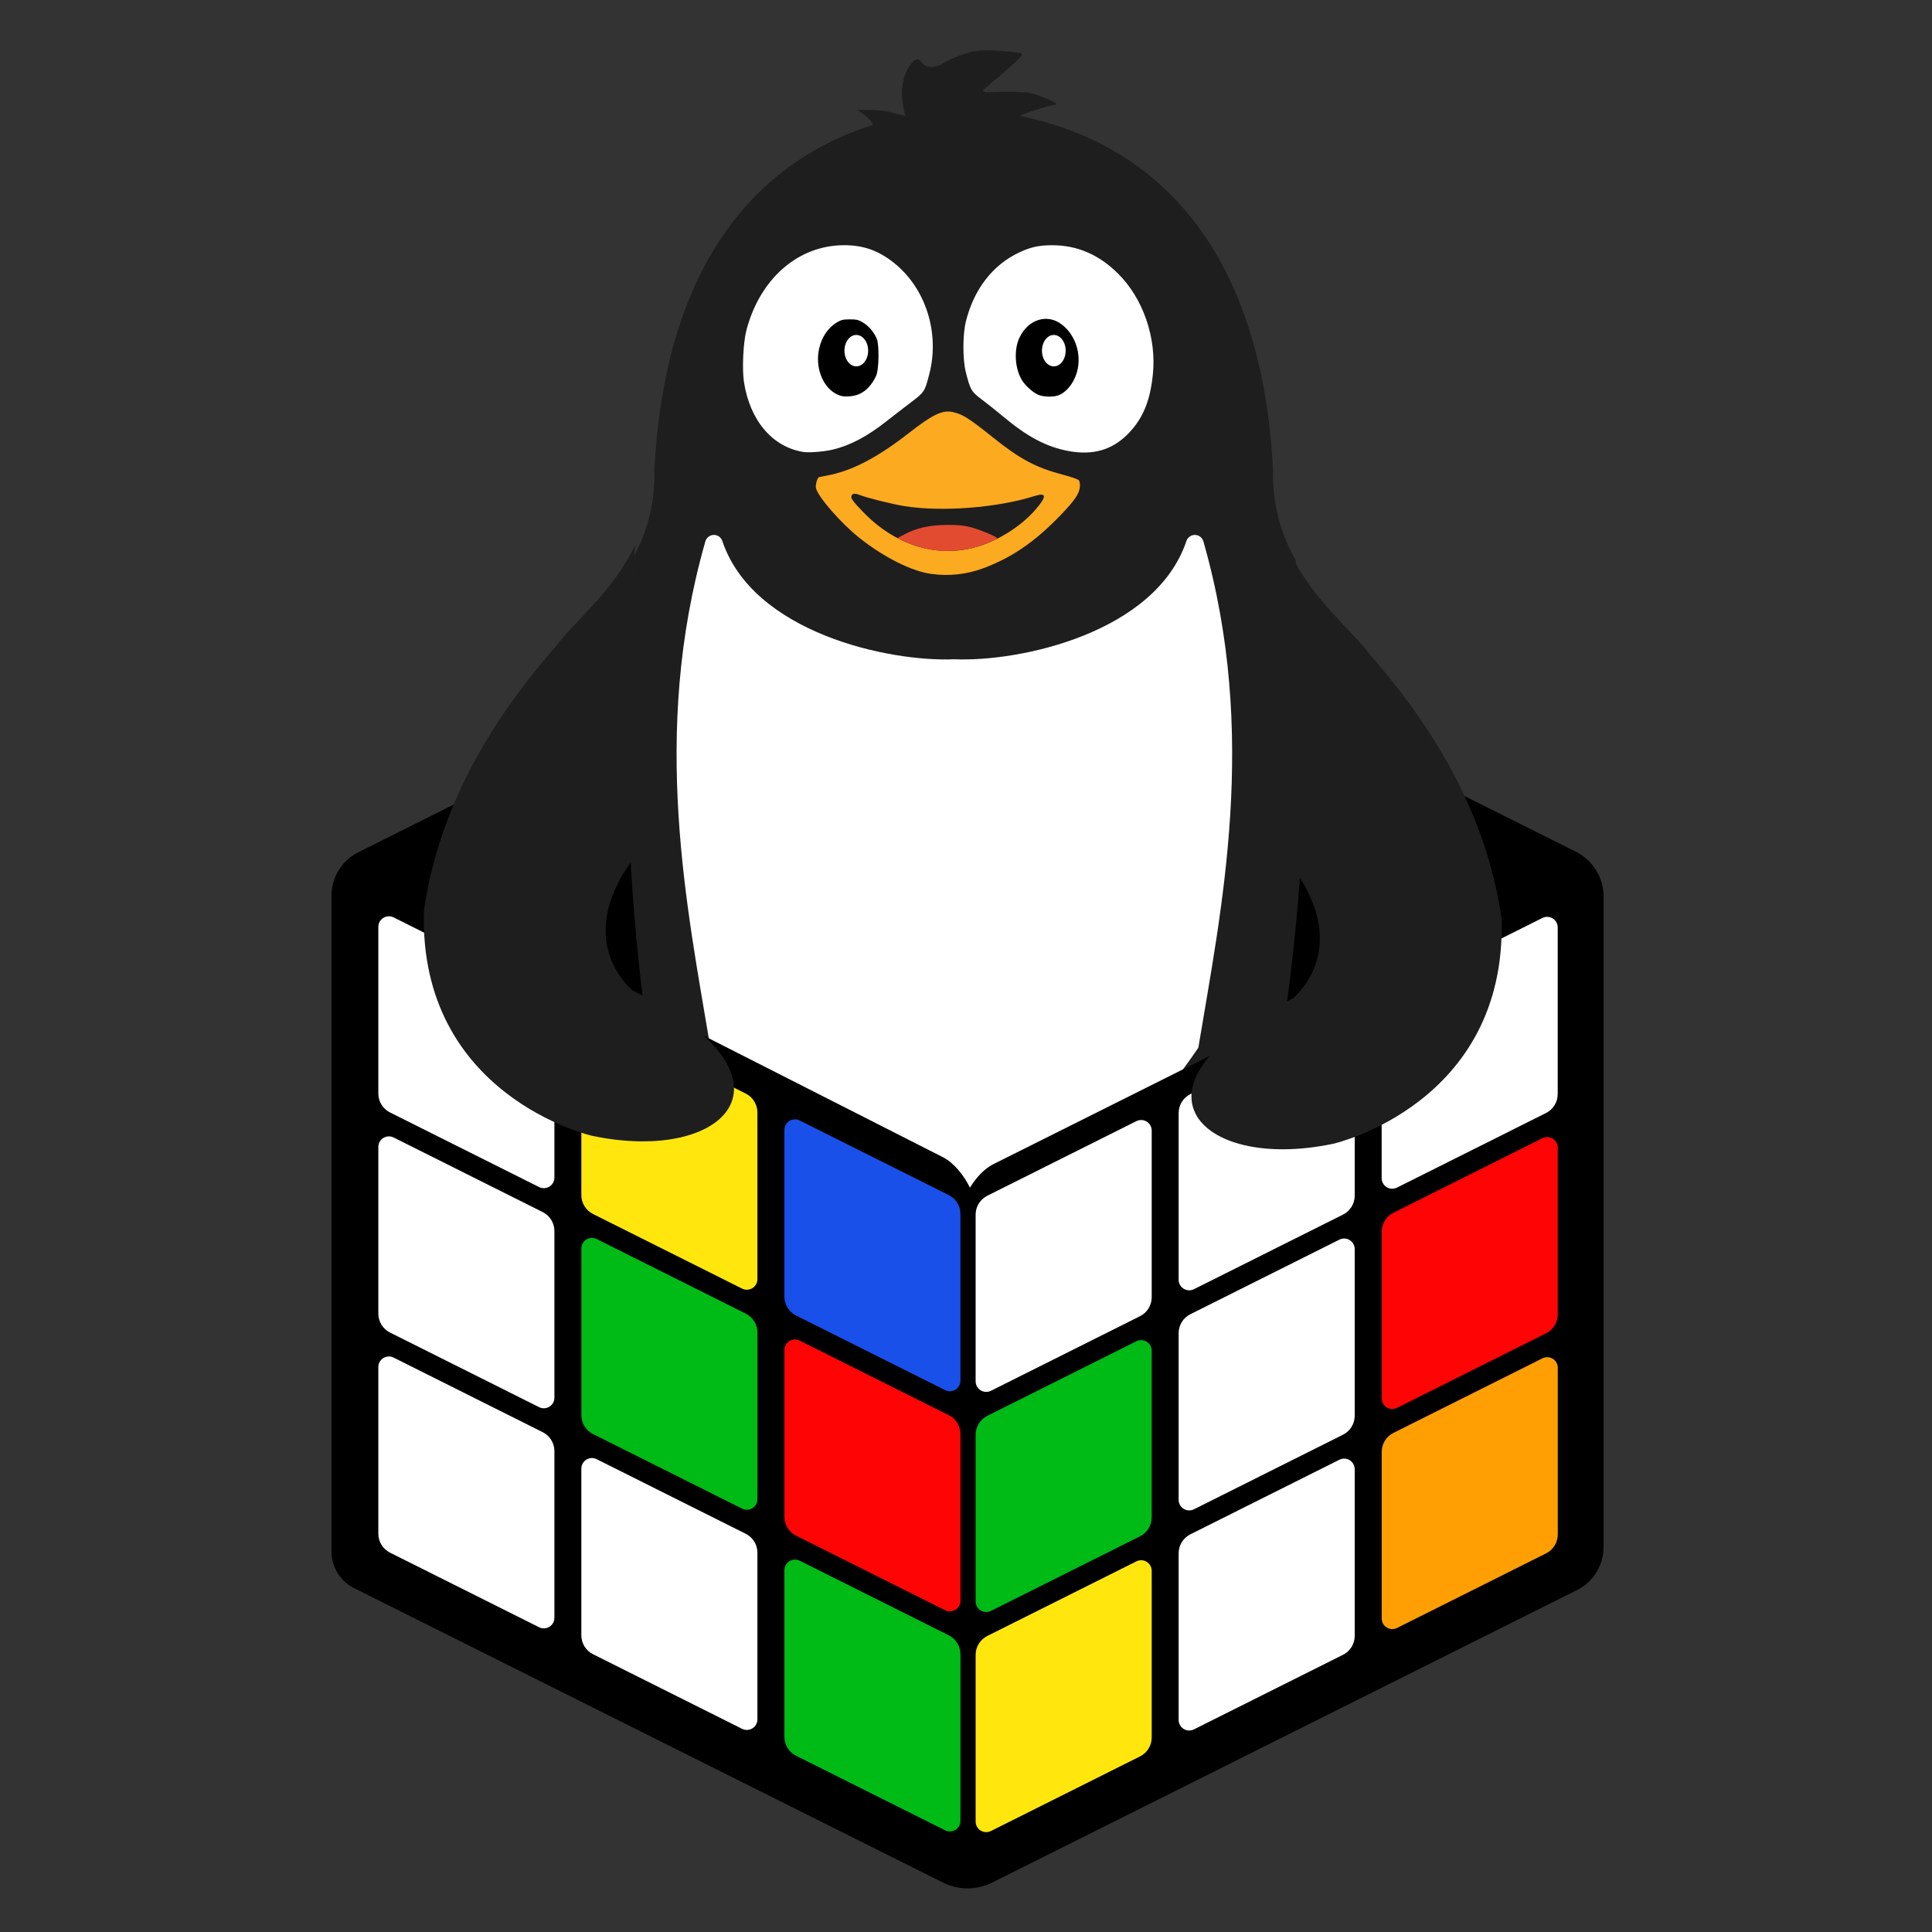 <?xml version="1.0" encoding="UTF-8" standalone="no"?>
<!DOCTYPE svg PUBLIC "-//W3C//DTD SVG 1.1//EN" "http://www.w3.org/Graphics/SVG/1.1/DTD/svg11.dtd">
<svg width="100%" height="100%" viewBox="0 0 512 512" version="1.1" xmlns="http://www.w3.org/2000/svg" xmlns:xlink="http://www.w3.org/1999/xlink" xml:space="preserve" xmlns:serif="http://www.serif.com/" style="fill-rule:evenodd;clip-rule:evenodd;stroke-linejoin:round;stroke-miterlimit:2;">
    <rect x="0" y="0" width="512" height="512" fill="#333333" stroke="none"/>
    <g id="pinguim" transform="matrix(0.736,0,0,0.736,-111.967,-112.238)">
        <g id="logo-color">
            <g id="pinguim1" serif:id="pinguim">
                <g transform="matrix(0.765,0,0,0.765,-851.321,-1888.38)">
                    <g transform="matrix(4.637,-2.319,-2.87816e-16,5.671,-887.279,1306.68)">
                        <path d="M507.872,522.033C507.872,520.508 508.927,519.544 510.595,519.544L570.4,519.544C571.68,519.544 573.187,520.16 574.467,521.206L634.183,570.04C635.906,571.449 636.994,573.334 636.994,574.91L636.994,628.907C636.994,630.414 635.953,631.366 634.304,631.366L574.925,631.366C573.356,631.366 571.51,630.612 569.942,629.329L510.172,580.451C508.763,579.299 507.872,577.757 507.872,576.469L507.872,522.033Z"/>
                    </g>
                    <g transform="matrix(-1.194,0,0,1.194,8069.04,2471.82)">
                        <path d="M5409.69,383.725C5404.62,374.354 5401.15,363.161 5401.45,349.39C5397.47,271.796 5364.04,228.884 5315.4,213.412C5315.36,211.455 5320.88,207.812 5321.07,207.782C5321.22,207.623 5321.17,207.547 5320.98,207.536C5320.98,207.536 5312.58,207.182 5308.38,208.362C5303.5,209.734 5302.45,209.801 5302.45,209.801C5302.45,209.801 5307.11,196.453 5299.36,188.302C5299.14,188.062 5297.59,186.601 5296.37,188.432C5295.35,189.981 5292.83,191.619 5288.52,189.596C5288.52,189.596 5283.21,186.225 5276.25,184.542C5270.36,183.119 5257.35,184.999 5257.35,184.999C5257.35,184.999 5256.05,185.144 5256.75,186.118C5258.46,188.517 5271.55,199.339 5271.55,199.339C5271.96,199.726 5271.84,200.584 5270.46,200.516C5270.46,200.516 5258.11,200.007 5253.75,200.788C5248.97,201.645 5243.22,204.792 5243.22,204.792C5242.88,204.997 5242.98,205.506 5243.76,205.524C5244.79,205.501 5252.53,207.741 5256.6,209.423C5256.78,209.496 5257.11,209.64 5257.11,209.64C5257.11,209.64 5257.38,209.76 5257.51,209.818L5256.96,209.931C5201.17,221.53 5161.92,264.9 5157.58,349.39C5157.91,363.816 5154.08,375.413 5148.62,385.049C5142.18,452.224 5143.65,526.018 5161.17,613.24L5397.18,613.24C5412.16,536.791 5415.17,460.28 5409.69,383.725Z" style="fill:rgb(30,30,30);"/>
                    </g>
                    <g transform="matrix(0.551,0,0,1.15,-1206.16,2497.18)">
                        <path d="M5593.27,577.188C5462.44,669.121 5323.06,662.037 5176.45,577.188C5156.95,520.792 5124.82,449.056 5172.18,369.924C5173.11,368.405 5175.98,367.349 5179.28,367.315C5182.59,367.28 5185.55,368.275 5186.62,369.773C5213,407.446 5328.99,419.362 5384.86,418.207C5440.73,419.362 5556.73,407.446 5583.1,369.773C5584.17,368.275 5587.14,367.28 5590.44,367.315C5593.74,367.349 5596.62,368.405 5597.55,369.924C5644.9,449.056 5612.78,520.791 5593.27,577.188Z" style="fill:white;"/>
                    </g>
                    <g transform="matrix(-4.782,-2.391,2.96785e-16,5.848,4501.32,1236.9)">
                        <path d="M571.91,628.035C572.615,628.505 573.573,628.971 574.179,628.967L630.682,628.605C632.479,628.593 633.613,627.54 633.613,625.885L633.613,574.092C633.613,573.241 631.627,572.219 630.682,572.225L574.179,572.587C573.167,572.593 572.142,573.17 571.539,573.954C570.932,572.89 570.09,571.819 569.258,571.138L512.754,524.932C511.809,524.159 509.823,523.562 509.823,524.407L509.823,575.797C509.823,577.439 510.958,579.405 512.754,580.873L569.258,627.08C569.983,627.673 571.212,628.008 571.91,628.035Z"/>
                    </g>
                    <g id="lateral--T-" serif:id="lateral (T)" transform="matrix(1.093,0,0,1.093,1196.32,2692.56)">
                        <g transform="matrix(1.211,-0.606,-7.51713e-17,1.481,-167.518,-6.086)">
                            <path d="M629.602,572.433C630.767,572.433 632.152,573.05 633.26,574.064C634.369,575.077 635.043,576.343 635.043,577.409L635.043,625.876C635.043,628.205 633.434,629.677 630.886,629.677L577.875,629.677C576.709,629.677 575.325,629.06 574.217,628.046C573.108,627.033 572.433,625.767 572.433,624.702L572.433,576.234C572.433,573.905 574.043,572.433 576.59,572.433L629.602,572.433ZM701.79,572.433C702.956,572.433 704.34,573.05 705.449,574.064C706.557,575.077 707.232,576.343 707.232,577.409L707.232,625.876C707.232,628.205 705.622,629.677 703.075,629.677L650.063,629.677C648.898,629.677 647.514,629.06 646.405,628.046C645.297,627.033 644.622,625.767 644.622,624.702L644.622,576.234C644.622,573.905 646.231,572.433 648.779,572.433L701.79,572.433ZM701.79,636.43C702.956,636.43 704.34,637.047 705.449,638.061C706.557,639.074 707.232,640.34 707.232,641.405L707.232,689.873C707.232,692.202 705.622,693.673 703.075,693.673L650.063,693.673C648.898,693.673 647.514,693.057 646.405,692.043C645.297,691.03 644.622,689.764 644.622,688.698L644.622,640.231C644.622,637.902 646.231,636.43 648.779,636.43L701.79,636.43ZM701.79,700.427C702.956,700.427 704.34,701.044 705.449,702.057C706.557,703.071 707.232,704.336 707.232,705.402L707.232,753.87C707.232,756.199 705.622,757.67 703.075,757.67L650.063,757.67C648.898,757.67 647.514,757.053 646.405,756.04C645.297,755.026 644.622,753.761 644.622,752.695L644.622,704.228C644.622,701.898 646.231,700.427 648.779,700.427L701.79,700.427ZM773.979,572.433C775.144,572.433 776.528,573.05 777.637,574.064C778.746,575.077 779.42,576.343 779.42,577.409L779.42,625.876C779.42,628.205 777.811,629.677 775.263,629.677L722.252,629.677C721.086,629.677 719.702,629.06 718.594,628.046C717.485,627.033 716.81,625.767 716.81,624.702L716.81,576.234C716.81,573.905 718.42,572.433 720.967,572.433L773.979,572.433Z" style="fill:white;"/>
                        </g>
                        <g transform="matrix(1.211,-0.606,-7.51713e-17,1.481,-167.518,88.7)">
                            <path d="M629.602,572.433C630.767,572.433 632.152,573.05 633.26,574.064C634.369,575.077 635.043,576.343 635.043,577.409L635.043,625.876C635.043,628.205 633.434,629.677 630.886,629.677L577.875,629.677C576.709,629.677 575.325,629.06 574.217,628.046C573.108,627.033 572.433,625.767 572.433,624.702L572.433,576.234C572.433,573.905 574.043,572.433 576.59,572.433L629.602,572.433Z" style="fill:rgb(0,186,22);"/>
                        </g>
                        <g transform="matrix(1.211,-0.606,-7.51713e-17,1.481,-167.518,183.487)">
                            <path d="M629.602,572.433C630.767,572.433 632.152,573.05 633.26,574.064C634.369,575.077 635.043,576.343 635.043,577.409L635.043,625.876C635.043,628.205 633.434,629.677 630.886,629.677L577.875,629.677C576.709,629.677 575.325,629.06 574.217,628.046C573.108,627.033 572.433,625.767 572.433,624.702L572.433,576.234C572.433,573.905 574.043,572.433 576.59,572.433L629.602,572.433Z" style="fill:rgb(255,231,14);"/>
                        </g>
                        <g transform="matrix(1.211,-0.606,-7.51713e-17,1.481,7.352,1.265)">
                            <path d="M629.602,572.433C630.767,572.433 632.152,573.05 633.26,574.064C634.369,575.077 635.043,576.343 635.043,577.409L635.043,625.876C635.043,628.205 633.434,629.677 630.886,629.677L577.875,629.677C576.709,629.677 575.325,629.06 574.217,628.046C573.108,627.033 572.433,625.767 572.433,624.702L572.433,576.234C572.433,573.905 574.043,572.433 576.59,572.433L629.602,572.433Z" style="fill:rgb(255,4,4);"/>
                        </g>
                        <g transform="matrix(1.211,-0.606,-7.51713e-17,1.481,7.352,96.052)">
                            <path d="M629.602,572.433C630.767,572.433 632.152,573.05 633.26,574.064C634.369,575.077 635.043,576.343 635.043,577.409L635.043,625.876C635.043,628.205 633.434,629.677 630.886,629.677L577.875,629.677C576.709,629.677 575.325,629.06 574.217,628.046C573.108,627.033 572.433,625.767 572.433,624.702L572.433,576.234C572.433,573.905 574.043,572.433 576.59,572.433L629.602,572.433Z" style="fill:rgb(255,159,4);"/>
                        </g>
                    </g>
                    <g id="lateral--L-" serif:id="lateral (L)" transform="matrix(-1.093,0,0,1.093,2338.35,2692.25)">
                        <g transform="matrix(1.211,-0.606,-7.51713e-17,1.481,-167.518,-6.086)">
                            <path d="M629.601,572.433C630.767,572.433 632.151,573.05 633.26,574.064C634.369,575.077 635.043,576.343 635.043,577.409L635.043,625.876C635.043,628.205 633.434,629.677 630.886,629.677L577.875,629.677C576.71,629.677 575.325,629.06 574.217,628.046C573.108,627.033 572.433,625.767 572.433,624.701L572.433,576.234C572.433,573.905 574.043,572.433 576.591,572.433L629.601,572.433Z" style="fill:rgb(24,80,233);"/>
                        </g>
                        <g transform="matrix(1.211,-0.606,-7.51713e-17,1.481,-167.518,88.7)">
                            <path d="M629.601,572.433C630.767,572.433 632.151,573.05 633.26,574.064C634.369,575.077 635.043,576.343 635.043,577.409L635.043,625.876C635.043,628.205 633.434,629.677 630.886,629.677L577.875,629.677C576.71,629.677 575.325,629.06 574.217,628.046C573.108,627.033 572.433,625.767 572.433,624.701L572.433,576.234C572.433,573.905 574.043,572.433 576.591,572.433L629.601,572.433Z" style="fill:rgb(255,4,4);"/>
                        </g>
                        <g transform="matrix(1.211,-0.606,-7.51713e-17,1.481,-167.518,183.487)">
                            <path d="M629.601,572.433L576.591,572.433C574.043,572.433 572.433,573.905 572.433,576.234L572.433,624.701C572.433,625.767 573.108,627.033 574.217,628.046C575.325,629.06 576.71,629.677 577.875,629.677L630.886,629.677C633.434,629.677 635.043,628.205 635.043,625.876L635.043,577.409C635.043,576.343 634.369,575.077 633.26,574.064C632.151,573.05 630.767,572.433 629.601,572.433ZM701.79,508.437L648.779,508.437C646.231,508.437 644.622,509.908 644.622,512.238L644.622,560.705C644.622,561.77 645.297,563.036 646.405,564.05C647.514,565.063 648.898,565.68 650.064,565.68L703.075,565.68C705.622,565.68 707.232,564.209 707.232,561.879L707.232,513.412C707.232,512.346 706.557,511.081 705.448,510.067C704.34,509.054 702.956,508.437 701.79,508.437Z" style="fill:rgb(0,186,22);"/>
                        </g>
                        <g transform="matrix(1.211,-0.606,-7.51713e-17,1.481,-80.083,-49.804)">
                            <path d="M629.601,572.433C630.767,572.433 632.151,573.05 633.26,574.064C634.369,575.077 635.043,576.343 635.043,577.409L635.043,625.876C635.043,628.205 633.434,629.677 630.886,629.677L577.875,629.677C576.71,629.677 575.325,629.06 574.217,628.046C573.108,627.033 572.433,625.767 572.433,624.701L572.433,576.234C572.433,573.905 574.043,572.433 576.591,572.433L629.601,572.433Z" style="fill:rgb(255,231,14);"/>
                        </g>
                        <g transform="matrix(1.211,-0.606,-7.51713e-17,1.481,-80.083,139.77)">
                            <path d="M629.601,572.433L576.591,572.433C574.043,572.433 572.433,573.905 572.433,576.234L572.433,624.701C572.433,625.767 573.108,627.033 574.217,628.046C575.325,629.06 576.71,629.677 577.875,629.677L630.886,629.677C633.434,629.677 635.043,628.205 635.043,625.876L635.043,577.409C635.043,576.343 634.369,575.077 633.26,574.064C632.151,573.05 630.767,572.433 629.601,572.433ZM701.79,444.44L648.779,444.44C646.231,444.44 644.622,445.911 644.622,448.241L644.622,496.708C644.622,497.774 645.297,499.039 646.405,500.053C647.514,501.066 648.898,501.683 650.064,501.683L703.075,501.683C705.622,501.683 707.232,500.212 707.232,497.882L707.232,449.415C707.232,448.35 706.557,447.084 705.448,446.07C704.34,445.057 702.956,444.44 701.79,444.44ZM701.79,508.437L648.779,508.437C646.231,508.437 644.622,509.908 644.622,512.238L644.622,560.705C644.622,561.77 645.297,563.036 646.405,564.05C647.514,565.063 648.898,565.68 650.064,565.68L703.075,565.68C705.622,565.68 707.232,564.209 707.232,561.879L707.232,513.412C707.232,512.346 706.557,511.081 705.448,510.067C704.34,509.054 702.956,508.437 701.79,508.437ZM701.79,572.433L648.779,572.433C646.231,572.433 644.622,573.905 644.622,576.234L644.622,624.701C644.622,625.767 645.297,627.033 646.405,628.046C647.514,629.06 648.898,629.677 650.064,629.677L703.075,629.677C705.622,629.677 707.232,628.205 707.232,625.876L707.232,577.409C707.232,576.343 706.557,575.077 705.448,574.064C704.34,573.05 702.956,572.433 701.79,572.433Z" style="fill:white;"/>
                        </g>
                    </g>
                </g>
                <g id="rosto" transform="matrix(0.498,0,0,0.498,-2907.99,221.337)">
                    <g transform="matrix(1,0,0,-1,6447.28,969.057)">
                        <path d="M278.625,780.477C256.125,783.926 239.707,803.191 235.438,831.16C234.008,840.52 234.918,859.789 237.203,868.5C247.004,905.883 274.707,930 307.852,930C321.836,930 332.672,926.164 343.871,917.254C366.812,898.996 377.141,866.652 369.492,837C366.148,824.043 365.98,823.781 355.875,816.145C350.926,812.402 343.094,806.355 338.473,802.711C324.547,791.719 312.234,785.219 299.637,782.207C293.531,780.75 282.68,779.855 278.625,780.477ZM470.5,781.109C454.332,784.043 440.477,791.34 422.625,806.316C418.086,810.121 411.277,815.543 407.492,818.363C399.801,824.094 399.062,825.367 395.801,838.492C393.523,847.656 393.559,865.328 395.875,874.754C401.574,897.965 415.285,915.77 434.32,924.691C442.844,928.688 448.691,929.977 458.25,929.977C476.414,929.973 492.086,923.223 505.961,909.426C524.02,891.477 533.789,863.223 531.105,836.73C529.113,817.09 523.785,804.383 512.941,793.414C501.641,781.984 487.797,777.973 470.5,781.109Z" style="fill:white;fill-rule:nonzero;"/>
                    </g>
                    <g transform="matrix(1,0,0,-1,6447.28,897.534)">
                        <path d="M370.531,620.856C356.367,622.875 336.309,633.004 318.75,646.997C305.59,657.481 289.129,676.344 287.512,682.789C286.961,684.985 288.477,690.461 289.73,690.797C290.223,690.93 292.82,691.442 295.5,691.934C313.297,695.2 331.918,704.875 354.719,722.7C371.867,736.106 378.992,739.5 386.453,737.832C393.582,736.235 398.055,733.415 415.234,719.668C435.309,703.606 446.418,697.704 466.562,692.395C472.867,690.731 476.996,689.25 477.621,688.422C478.254,687.582 478.5,685.805 478.297,683.547C477.852,678.688 474.363,673.645 464.027,662.946C445.758,644.024 429.113,632.61 408.645,624.965C396.398,620.391 383.508,619 370.531,620.856ZM401.504,639.766C418.258,644.098 435.672,654.907 446.664,667.786C454.496,676.969 454.195,679.868 445.688,677.161C418.828,668.614 378.457,665.481 351.375,669.84C342.785,671.223 324.574,675.75 319.328,677.805C315.574,679.274 313.902,679.106 313.164,677.188C312.531,675.539 314.277,673.157 321.852,665.329C344.406,642.012 373.766,632.59 401.504,639.766Z" style="fill:rgb(252,170,32);fill-rule:nonzero;"/>
                    </g>
                    <g transform="matrix(1,0,0,-1,6447.28,969.776)">
                        <path d="M369,710.883C361.945,712.446 353.625,715.223 349.219,717.481L346.348,718.953L351.684,721.758C360.422,726.348 369.691,728.391 382.125,728.457C390.59,728.504 393.914,728.196 399.281,726.86C405.512,725.309 418.5,719.891 418.5,718.844C418.5,717.875 408.133,713.723 401.258,711.946C391.328,709.375 377.824,708.93 369,710.883Z" style="fill:rgb(227,75,48);fill-rule:nonzero;"/>
                    </g>
                    <g transform="matrix(1,0,0,-1,6447.28,867.502)">
                        <path d="M302.625,720.668C293.145,725.187 287.434,738.269 289.34,751.109C290.77,760.726 295.652,768.511 302.941,772.8C305.852,774.507 307.246,774.82 312.004,774.82C316.773,774.82 318.16,774.511 321.09,772.785C325.504,770.191 328.961,766.246 331.43,760.98C333.191,757.222 333.301,738.629 330.832,733.609C326.215,724.23 319.941,719.593 311.254,719.136C307.312,718.929 305.664,719.222 302.625,720.668ZM447.98,720.406C443.98,722.222 438.594,727.172 436.23,731.207C431.305,739.609 430.559,752.707 434.512,761.32C440.684,774.757 454.605,779.246 465.164,771.195C474.195,764.304 478.879,752.082 476.996,740.308C475.523,731.09 469.883,722.843 463.105,720.011C459.43,718.476 451.789,718.675 447.98,720.406Z" style="fill-rule:nonzero;"/>
                    </g>
                    <g transform="matrix(1,0,0,1,-3.217,-6.816)">
                        <path d="M6767.16,110.764C6771.89,110.764 6775.73,115.853 6775.73,122.122C6775.73,128.391 6771.89,133.48 6767.16,133.48C6762.44,133.48 6758.6,128.391 6758.6,122.122C6758.6,115.853 6762.44,110.764 6767.16,110.764ZM6909.97,110.764C6914.7,110.764 6918.54,115.853 6918.54,122.122C6918.54,128.391 6914.7,133.48 6909.97,133.48C6905.24,133.48 6901.4,128.391 6901.4,122.122C6901.4,115.853 6905.24,110.764 6909.97,110.764Z" style="fill:white;"/>
                    </g>
                </g>
                <g id="braços" transform="matrix(-0.913,0,0,0.913,5318.27,1.578)">
                    <path d="M5408.99,555.914C5339.62,589.25 5370.52,624.679 5424.91,613.24C5424.91,613.24 5493.43,597.658 5491.24,524.423C5485.88,487.716 5468.47,453.615 5439.39,420.419C5432.03,410.448 5416.67,398.735 5407.91,380.232C5411.63,409.674 5409.05,504.388 5409.05,504.388L5412.75,510.045C5412.75,510.045 5415.68,514.829 5417.53,520.343C5424.19,540.197 5412.84,552.463 5408.99,555.914ZM5148.48,559.037C5144.63,555.586 5133.28,543.32 5139.95,523.465C5141.8,517.952 5144.73,513.167 5144.73,513.167L5148.42,507.51C5148.42,507.51 5145.84,412.797 5149.56,383.355C5140.8,401.857 5125.45,413.57 5118.09,423.542C5089,456.737 5071.59,490.839 5066.23,527.545C5064.04,600.78 5132.56,616.362 5132.56,616.362C5186.96,627.802 5217.86,592.372 5148.48,559.037Z" style="fill:rgb(30,30,30);"/>
                </g>
            </g>
        </g>
    </g>
</svg>
